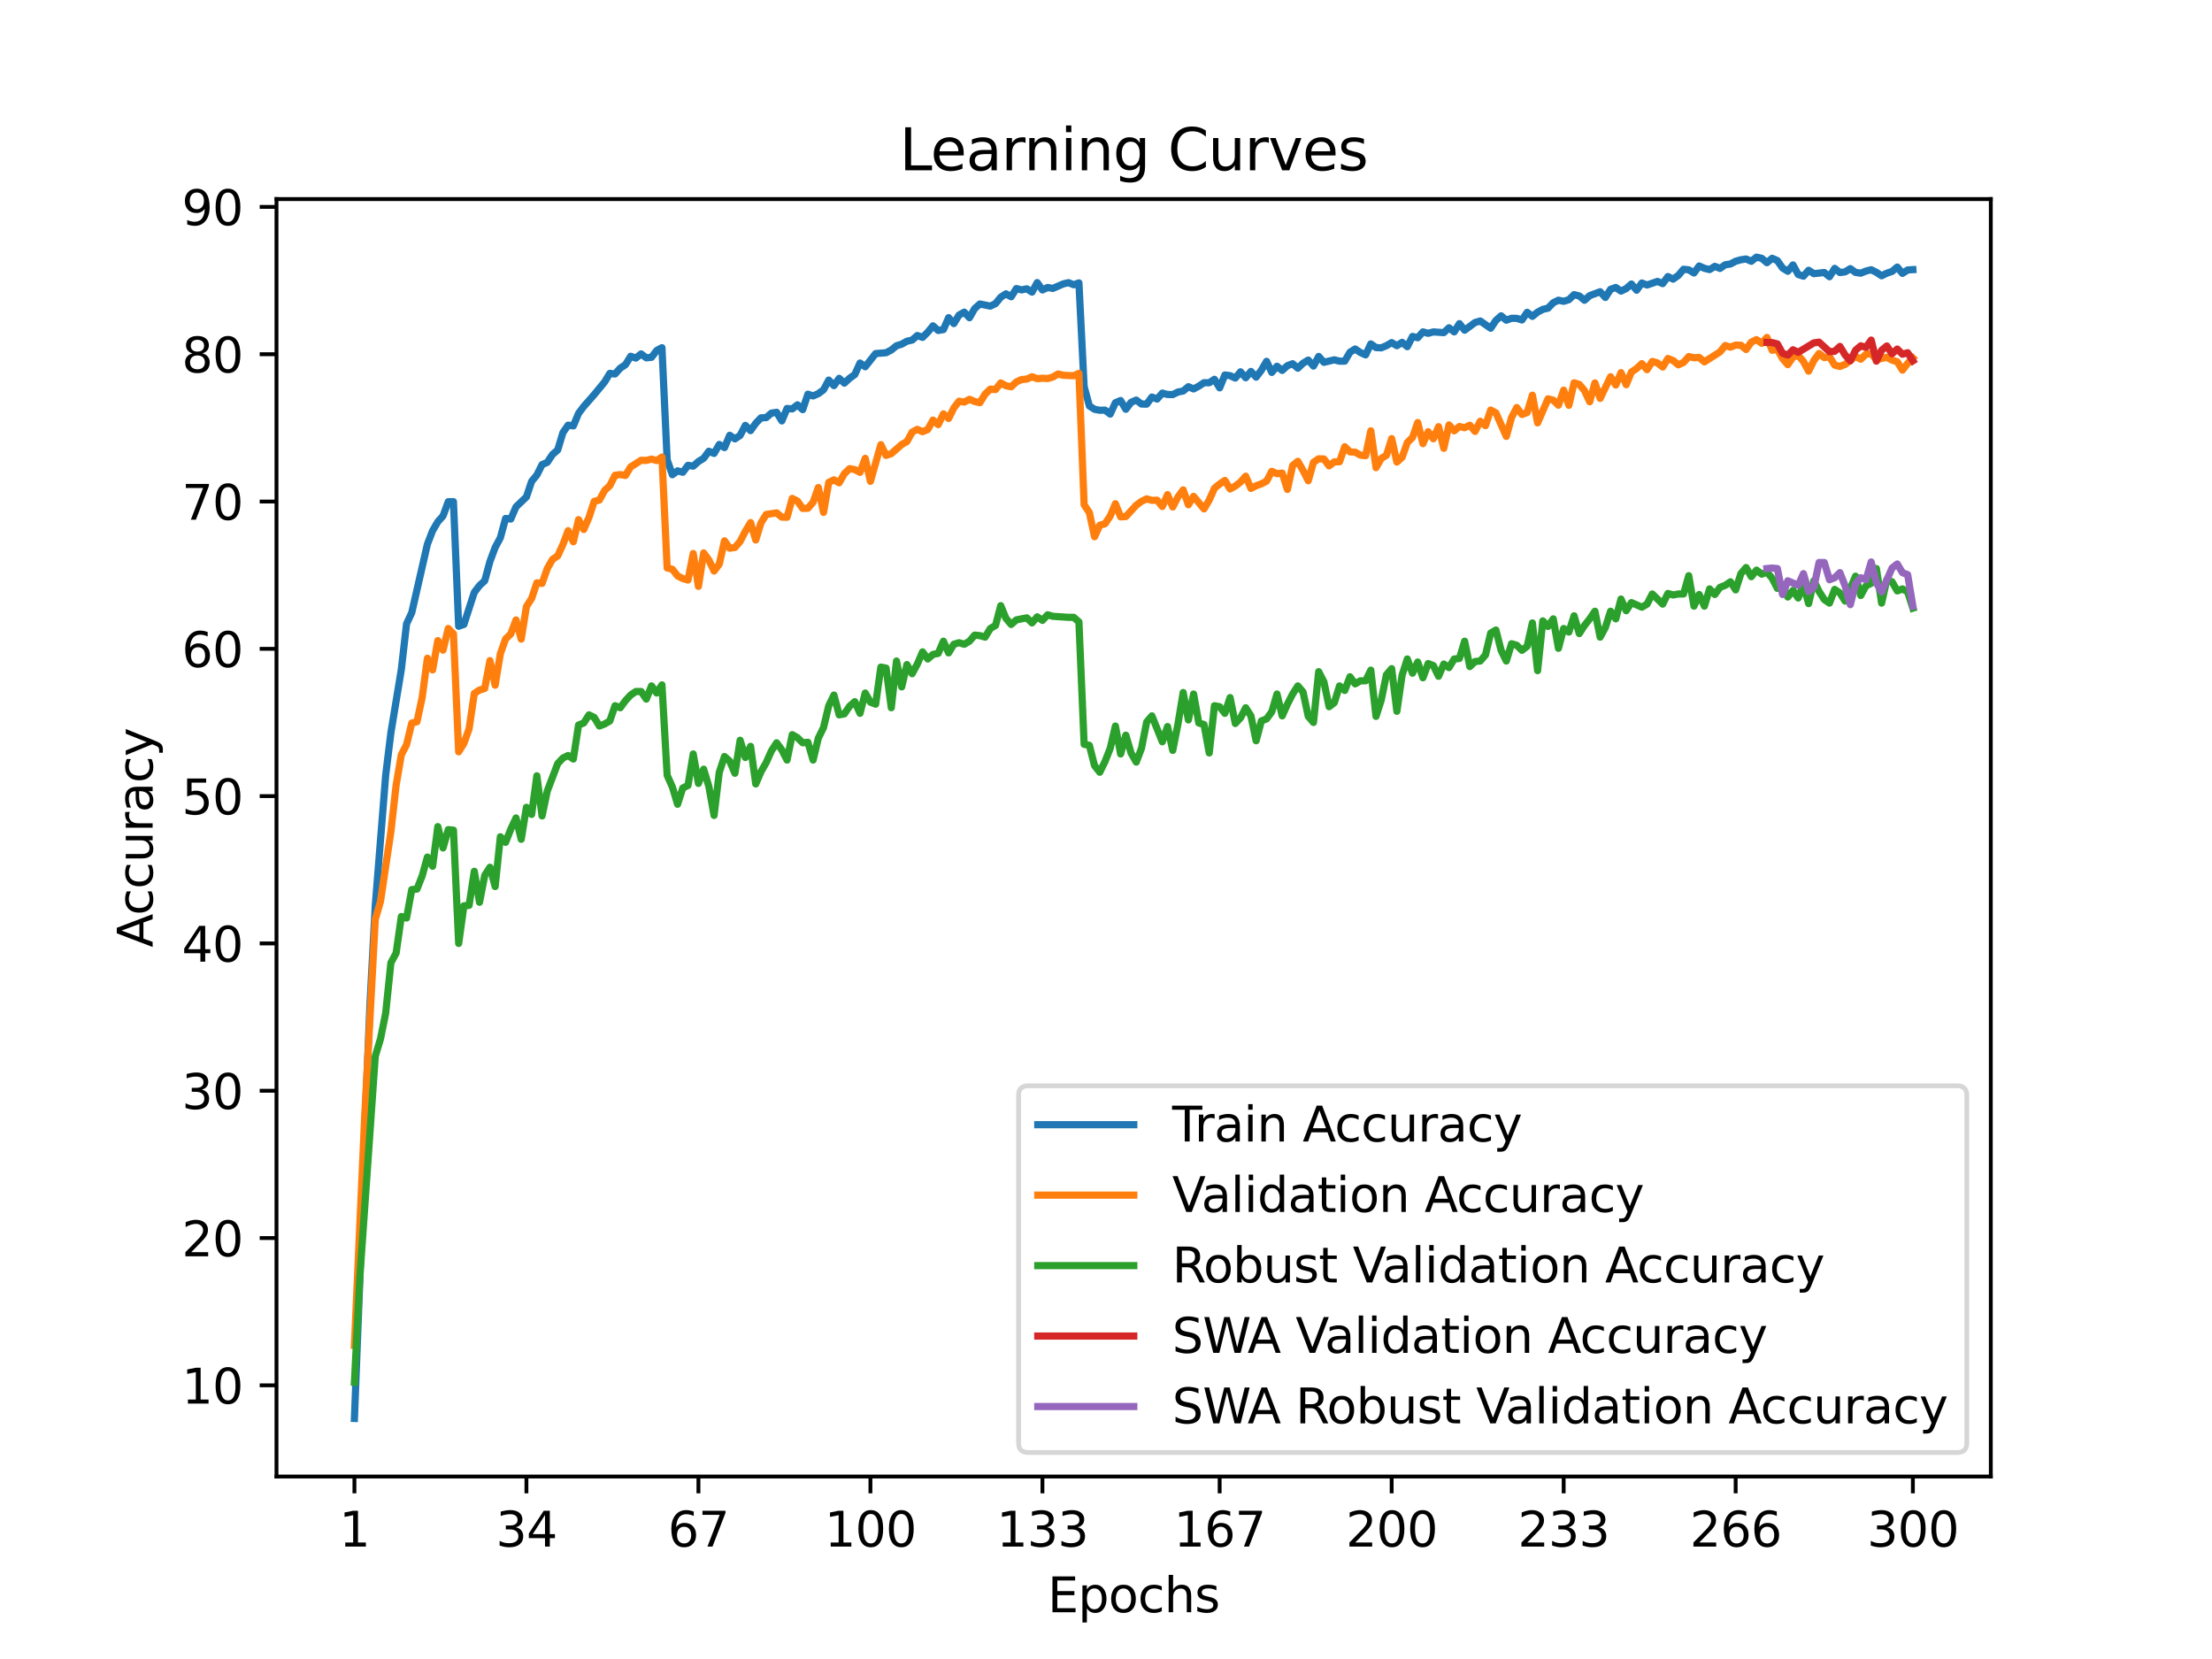 <?xml version="1.0" encoding="utf-8" standalone="no"?>
<!DOCTYPE svg PUBLIC "-//W3C//DTD SVG 1.1//EN"
  "http://www.w3.org/Graphics/SVG/1.1/DTD/svg11.dtd">
<svg xmlns:xlink="http://www.w3.org/1999/xlink" width="460.8pt" height="345.6pt" viewBox="0 0 460.8 345.6" xmlns="http://www.w3.org/2000/svg" version="1.1">
 <defs>
  <style type="text/css">*{stroke-linejoin: round; stroke-linecap: butt}</style>
 </defs>
 <g id="figure_1">
  <g id="patch_1">
   <path d="M 0 345.6 
L 460.8 345.6 
L 460.8 0 
L 0 0 
z
" style="fill: #ffffff"/>
  </g>
  <g id="axes_1">
   <g id="patch_2">
    <path d="M 57.6 307.584 
L 414.72 307.584 
L 414.72 41.472 
L 57.6 41.472 
z
" style="fill: #ffffff"/>
   </g>
   <g id="matplotlib.axis_1">
    <g id="xtick_1">
     <g id="line2d_1">
      <defs>
       <path id="m30e51362c5" d="M 0 0 
L 0 3.5 
" style="stroke: #000000; stroke-width: 0.8"/>
      </defs>
      <g>
       <use xlink:href="#m30e51362c5" x="73.833" y="307.584" style="stroke: #000000; stroke-width: 0.8"/>
      </g>
     </g>
     <g id="text_1">
      <!-- 1 -->
      <g transform="translate(70.651 322.182) scale(0.1 -0.1)">
       <defs>
        <path id="DejaVuSans-31" d="M 794 531 
L 1825 531 
L 1825 4091 
L 703 3866 
L 703 4441 
L 1819 4666 
L 2450 4666 
L 2450 531 
L 3481 531 
L 3481 0 
L 794 0 
L 794 531 
z
" transform="scale(0.016)"/>
       </defs>
       <use xlink:href="#DejaVuSans-31"/>
      </g>
     </g>
    </g>
    <g id="xtick_2">
     <g id="line2d_2">
      <g>
       <use xlink:href="#m30e51362c5" x="109.664" y="307.584" style="stroke: #000000; stroke-width: 0.8"/>
      </g>
     </g>
     <g id="text_2">
      <!-- 34 -->
      <g transform="translate(103.302 322.182) scale(0.1 -0.1)">
       <defs>
        <path id="DejaVuSans-33" d="M 2597 2516 
Q 3050 2419 3304 2112 
Q 3559 1806 3559 1356 
Q 3559 666 3084 287 
Q 2609 -91 1734 -91 
Q 1441 -91 1130 -33 
Q 819 25 488 141 
L 488 750 
Q 750 597 1062 519 
Q 1375 441 1716 441 
Q 2309 441 2620 675 
Q 2931 909 2931 1356 
Q 2931 1769 2642 2001 
Q 2353 2234 1838 2234 
L 1294 2234 
L 1294 2753 
L 1863 2753 
Q 2328 2753 2575 2939 
Q 2822 3125 2822 3475 
Q 2822 3834 2567 4026 
Q 2313 4219 1838 4219 
Q 1578 4219 1281 4162 
Q 984 4106 628 3988 
L 628 4550 
Q 988 4650 1302 4700 
Q 1616 4750 1894 4750 
Q 2613 4750 3031 4423 
Q 3450 4097 3450 3541 
Q 3450 3153 3228 2886 
Q 3006 2619 2597 2516 
z
" transform="scale(0.016)"/>
        <path id="DejaVuSans-34" d="M 2419 4116 
L 825 1625 
L 2419 1625 
L 2419 4116 
z
M 2253 4666 
L 3047 4666 
L 3047 1625 
L 3713 1625 
L 3713 1100 
L 3047 1100 
L 3047 0 
L 2419 0 
L 2419 1100 
L 313 1100 
L 313 1709 
L 2253 4666 
z
" transform="scale(0.016)"/>
       </defs>
       <use xlink:href="#DejaVuSans-33"/>
       <use xlink:href="#DejaVuSans-34" x="63.623"/>
      </g>
     </g>
    </g>
    <g id="xtick_3">
     <g id="line2d_3">
      <g>
       <use xlink:href="#m30e51362c5" x="145.496" y="307.584" style="stroke: #000000; stroke-width: 0.8"/>
      </g>
     </g>
     <g id="text_3">
      <!-- 67 -->
      <g transform="translate(139.133 322.182) scale(0.1 -0.1)">
       <defs>
        <path id="DejaVuSans-36" d="M 2113 2584 
Q 1688 2584 1439 2293 
Q 1191 2003 1191 1497 
Q 1191 994 1439 701 
Q 1688 409 2113 409 
Q 2538 409 2786 701 
Q 3034 994 3034 1497 
Q 3034 2003 2786 2293 
Q 2538 2584 2113 2584 
z
M 3366 4563 
L 3366 3988 
Q 3128 4100 2886 4159 
Q 2644 4219 2406 4219 
Q 1781 4219 1451 3797 
Q 1122 3375 1075 2522 
Q 1259 2794 1537 2939 
Q 1816 3084 2150 3084 
Q 2853 3084 3261 2657 
Q 3669 2231 3669 1497 
Q 3669 778 3244 343 
Q 2819 -91 2113 -91 
Q 1303 -91 875 529 
Q 447 1150 447 2328 
Q 447 3434 972 4092 
Q 1497 4750 2381 4750 
Q 2619 4750 2861 4703 
Q 3103 4656 3366 4563 
z
" transform="scale(0.016)"/>
        <path id="DejaVuSans-37" d="M 525 4666 
L 3525 4666 
L 3525 4397 
L 1831 0 
L 1172 0 
L 2766 4134 
L 525 4134 
L 525 4666 
z
" transform="scale(0.016)"/>
       </defs>
       <use xlink:href="#DejaVuSans-36"/>
       <use xlink:href="#DejaVuSans-37" x="63.623"/>
      </g>
     </g>
    </g>
    <g id="xtick_4">
     <g id="line2d_4">
      <g>
       <use xlink:href="#m30e51362c5" x="181.327" y="307.584" style="stroke: #000000; stroke-width: 0.8"/>
      </g>
     </g>
     <g id="text_4">
      <!-- 100 -->
      <g transform="translate(171.783 322.182) scale(0.1 -0.1)">
       <defs>
        <path id="DejaVuSans-30" d="M 2034 4250 
Q 1547 4250 1301 3770 
Q 1056 3291 1056 2328 
Q 1056 1369 1301 889 
Q 1547 409 2034 409 
Q 2525 409 2770 889 
Q 3016 1369 3016 2328 
Q 3016 3291 2770 3770 
Q 2525 4250 2034 4250 
z
M 2034 4750 
Q 2819 4750 3233 4129 
Q 3647 3509 3647 2328 
Q 3647 1150 3233 529 
Q 2819 -91 2034 -91 
Q 1250 -91 836 529 
Q 422 1150 422 2328 
Q 422 3509 836 4129 
Q 1250 4750 2034 4750 
z
" transform="scale(0.016)"/>
       </defs>
       <use xlink:href="#DejaVuSans-31"/>
       <use xlink:href="#DejaVuSans-30" x="63.623"/>
       <use xlink:href="#DejaVuSans-30" x="127.246"/>
      </g>
     </g>
    </g>
    <g id="xtick_5">
     <g id="line2d_5">
      <g>
       <use xlink:href="#m30e51362c5" x="217.158" y="307.584" style="stroke: #000000; stroke-width: 0.8"/>
      </g>
     </g>
     <g id="text_5">
      <!-- 133 -->
      <g transform="translate(207.615 322.182) scale(0.1 -0.1)">
       <use xlink:href="#DejaVuSans-31"/>
       <use xlink:href="#DejaVuSans-33" x="63.623"/>
       <use xlink:href="#DejaVuSans-33" x="127.246"/>
      </g>
     </g>
    </g>
    <g id="xtick_6">
     <g id="line2d_6">
      <g>
       <use xlink:href="#m30e51362c5" x="254.076" y="307.584" style="stroke: #000000; stroke-width: 0.8"/>
      </g>
     </g>
     <g id="text_6">
      <!-- 167 -->
      <g transform="translate(244.532 322.182) scale(0.1 -0.1)">
       <use xlink:href="#DejaVuSans-31"/>
       <use xlink:href="#DejaVuSans-36" x="63.623"/>
       <use xlink:href="#DejaVuSans-37" x="127.246"/>
      </g>
     </g>
    </g>
    <g id="xtick_7">
     <g id="line2d_7">
      <g>
       <use xlink:href="#m30e51362c5" x="289.907" y="307.584" style="stroke: #000000; stroke-width: 0.8"/>
      </g>
     </g>
     <g id="text_7">
      <!-- 200 -->
      <g transform="translate(280.363 322.182) scale(0.1 -0.1)">
       <defs>
        <path id="DejaVuSans-32" d="M 1228 531 
L 3431 531 
L 3431 0 
L 469 0 
L 469 531 
Q 828 903 1448 1529 
Q 2069 2156 2228 2338 
Q 2531 2678 2651 2914 
Q 2772 3150 2772 3378 
Q 2772 3750 2511 3984 
Q 2250 4219 1831 4219 
Q 1534 4219 1204 4116 
Q 875 4013 500 3803 
L 500 4441 
Q 881 4594 1212 4672 
Q 1544 4750 1819 4750 
Q 2544 4750 2975 4387 
Q 3406 4025 3406 3419 
Q 3406 3131 3298 2873 
Q 3191 2616 2906 2266 
Q 2828 2175 2409 1742 
Q 1991 1309 1228 531 
z
" transform="scale(0.016)"/>
       </defs>
       <use xlink:href="#DejaVuSans-32"/>
       <use xlink:href="#DejaVuSans-30" x="63.623"/>
       <use xlink:href="#DejaVuSans-30" x="127.246"/>
      </g>
     </g>
    </g>
    <g id="xtick_8">
     <g id="line2d_8">
      <g>
       <use xlink:href="#m30e51362c5" x="325.739" y="307.584" style="stroke: #000000; stroke-width: 0.8"/>
      </g>
     </g>
     <g id="text_8">
      <!-- 233 -->
      <g transform="translate(316.195 322.182) scale(0.1 -0.1)">
       <use xlink:href="#DejaVuSans-32"/>
       <use xlink:href="#DejaVuSans-33" x="63.623"/>
       <use xlink:href="#DejaVuSans-33" x="127.246"/>
      </g>
     </g>
    </g>
    <g id="xtick_9">
     <g id="line2d_9">
      <g>
       <use xlink:href="#m30e51362c5" x="361.57" y="307.584" style="stroke: #000000; stroke-width: 0.8"/>
      </g>
     </g>
     <g id="text_9">
      <!-- 266 -->
      <g transform="translate(352.026 322.182) scale(0.1 -0.1)">
       <use xlink:href="#DejaVuSans-32"/>
       <use xlink:href="#DejaVuSans-36" x="63.623"/>
       <use xlink:href="#DejaVuSans-36" x="127.246"/>
      </g>
     </g>
    </g>
    <g id="xtick_10">
     <g id="line2d_10">
      <g>
       <use xlink:href="#m30e51362c5" x="398.487" y="307.584" style="stroke: #000000; stroke-width: 0.8"/>
      </g>
     </g>
     <g id="text_10">
      <!-- 300 -->
      <g transform="translate(388.944 322.182) scale(0.1 -0.1)">
       <use xlink:href="#DejaVuSans-33"/>
       <use xlink:href="#DejaVuSans-30" x="63.623"/>
       <use xlink:href="#DejaVuSans-30" x="127.246"/>
      </g>
     </g>
    </g>
    <g id="text_11">
     <!-- Epochs -->
     <g transform="translate(218.244 335.861) scale(0.1 -0.1)">
      <defs>
       <path id="DejaVuSans-45" d="M 628 4666 
L 3578 4666 
L 3578 4134 
L 1259 4134 
L 1259 2753 
L 3481 2753 
L 3481 2222 
L 1259 2222 
L 1259 531 
L 3634 531 
L 3634 0 
L 628 0 
L 628 4666 
z
" transform="scale(0.016)"/>
       <path id="DejaVuSans-70" d="M 1159 525 
L 1159 -1331 
L 581 -1331 
L 581 3500 
L 1159 3500 
L 1159 2969 
Q 1341 3281 1617 3432 
Q 1894 3584 2278 3584 
Q 2916 3584 3314 3078 
Q 3713 2572 3713 1747 
Q 3713 922 3314 415 
Q 2916 -91 2278 -91 
Q 1894 -91 1617 61 
Q 1341 213 1159 525 
z
M 3116 1747 
Q 3116 2381 2855 2742 
Q 2594 3103 2138 3103 
Q 1681 3103 1420 2742 
Q 1159 2381 1159 1747 
Q 1159 1113 1420 752 
Q 1681 391 2138 391 
Q 2594 391 2855 752 
Q 3116 1113 3116 1747 
z
" transform="scale(0.016)"/>
       <path id="DejaVuSans-6f" d="M 1959 3097 
Q 1497 3097 1228 2736 
Q 959 2375 959 1747 
Q 959 1119 1226 758 
Q 1494 397 1959 397 
Q 2419 397 2687 759 
Q 2956 1122 2956 1747 
Q 2956 2369 2687 2733 
Q 2419 3097 1959 3097 
z
M 1959 3584 
Q 2709 3584 3137 3096 
Q 3566 2609 3566 1747 
Q 3566 888 3137 398 
Q 2709 -91 1959 -91 
Q 1206 -91 779 398 
Q 353 888 353 1747 
Q 353 2609 779 3096 
Q 1206 3584 1959 3584 
z
" transform="scale(0.016)"/>
       <path id="DejaVuSans-63" d="M 3122 3366 
L 3122 2828 
Q 2878 2963 2633 3030 
Q 2388 3097 2138 3097 
Q 1578 3097 1268 2742 
Q 959 2388 959 1747 
Q 959 1106 1268 751 
Q 1578 397 2138 397 
Q 2388 397 2633 464 
Q 2878 531 3122 666 
L 3122 134 
Q 2881 22 2623 -34 
Q 2366 -91 2075 -91 
Q 1284 -91 818 406 
Q 353 903 353 1747 
Q 353 2603 823 3093 
Q 1294 3584 2113 3584 
Q 2378 3584 2631 3529 
Q 2884 3475 3122 3366 
z
" transform="scale(0.016)"/>
       <path id="DejaVuSans-68" d="M 3513 2113 
L 3513 0 
L 2938 0 
L 2938 2094 
Q 2938 2591 2744 2837 
Q 2550 3084 2163 3084 
Q 1697 3084 1428 2787 
Q 1159 2491 1159 1978 
L 1159 0 
L 581 0 
L 581 4863 
L 1159 4863 
L 1159 2956 
Q 1366 3272 1645 3428 
Q 1925 3584 2291 3584 
Q 2894 3584 3203 3211 
Q 3513 2838 3513 2113 
z
" transform="scale(0.016)"/>
       <path id="DejaVuSans-73" d="M 2834 3397 
L 2834 2853 
Q 2591 2978 2328 3040 
Q 2066 3103 1784 3103 
Q 1356 3103 1142 2972 
Q 928 2841 928 2578 
Q 928 2378 1081 2264 
Q 1234 2150 1697 2047 
L 1894 2003 
Q 2506 1872 2764 1633 
Q 3022 1394 3022 966 
Q 3022 478 2636 193 
Q 2250 -91 1575 -91 
Q 1294 -91 989 -36 
Q 684 19 347 128 
L 347 722 
Q 666 556 975 473 
Q 1284 391 1588 391 
Q 1994 391 2212 530 
Q 2431 669 2431 922 
Q 2431 1156 2273 1281 
Q 2116 1406 1581 1522 
L 1381 1569 
Q 847 1681 609 1914 
Q 372 2147 372 2553 
Q 372 3047 722 3315 
Q 1072 3584 1716 3584 
Q 2034 3584 2315 3537 
Q 2597 3491 2834 3397 
z
" transform="scale(0.016)"/>
      </defs>
      <use xlink:href="#DejaVuSans-45"/>
      <use xlink:href="#DejaVuSans-70" x="63.184"/>
      <use xlink:href="#DejaVuSans-6f" x="126.66"/>
      <use xlink:href="#DejaVuSans-63" x="187.842"/>
      <use xlink:href="#DejaVuSans-68" x="242.822"/>
      <use xlink:href="#DejaVuSans-73" x="306.201"/>
     </g>
    </g>
   </g>
   <g id="matplotlib.axis_2">
    <g id="ytick_1">
     <g id="line2d_11">
      <defs>
       <path id="m41884638d8" d="M 0 0 
L -3.5 0 
" style="stroke: #000000; stroke-width: 0.8"/>
      </defs>
      <g>
       <use xlink:href="#m41884638d8" x="57.6" y="288.591" style="stroke: #000000; stroke-width: 0.8"/>
      </g>
     </g>
     <g id="text_12">
      <!-- 10 -->
      <g transform="translate(37.875 292.391) scale(0.1 -0.1)">
       <use xlink:href="#DejaVuSans-31"/>
       <use xlink:href="#DejaVuSans-30" x="63.623"/>
      </g>
     </g>
    </g>
    <g id="ytick_2">
     <g id="line2d_12">
      <g>
       <use xlink:href="#m41884638d8" x="57.6" y="257.905" style="stroke: #000000; stroke-width: 0.8"/>
      </g>
     </g>
     <g id="text_13">
      <!-- 20 -->
      <g transform="translate(37.875 261.705) scale(0.1 -0.1)">
       <use xlink:href="#DejaVuSans-32"/>
       <use xlink:href="#DejaVuSans-30" x="63.623"/>
      </g>
     </g>
    </g>
    <g id="ytick_3">
     <g id="line2d_13">
      <g>
       <use xlink:href="#m41884638d8" x="57.6" y="227.22" style="stroke: #000000; stroke-width: 0.8"/>
      </g>
     </g>
     <g id="text_14">
      <!-- 30 -->
      <g transform="translate(37.875 231.019) scale(0.1 -0.1)">
       <use xlink:href="#DejaVuSans-33"/>
       <use xlink:href="#DejaVuSans-30" x="63.623"/>
      </g>
     </g>
    </g>
    <g id="ytick_4">
     <g id="line2d_14">
      <g>
       <use xlink:href="#m41884638d8" x="57.6" y="196.534" style="stroke: #000000; stroke-width: 0.8"/>
      </g>
     </g>
     <g id="text_15">
      <!-- 40 -->
      <g transform="translate(37.875 200.333) scale(0.1 -0.1)">
       <use xlink:href="#DejaVuSans-34"/>
       <use xlink:href="#DejaVuSans-30" x="63.623"/>
      </g>
     </g>
    </g>
    <g id="ytick_5">
     <g id="line2d_15">
      <g>
       <use xlink:href="#m41884638d8" x="57.6" y="165.848" style="stroke: #000000; stroke-width: 0.8"/>
      </g>
     </g>
     <g id="text_16">
      <!-- 50 -->
      <g transform="translate(37.875 169.647) scale(0.1 -0.1)">
       <defs>
        <path id="DejaVuSans-35" d="M 691 4666 
L 3169 4666 
L 3169 4134 
L 1269 4134 
L 1269 2991 
Q 1406 3038 1543 3061 
Q 1681 3084 1819 3084 
Q 2600 3084 3056 2656 
Q 3513 2228 3513 1497 
Q 3513 744 3044 326 
Q 2575 -91 1722 -91 
Q 1428 -91 1123 -41 
Q 819 9 494 109 
L 494 744 
Q 775 591 1075 516 
Q 1375 441 1709 441 
Q 2250 441 2565 725 
Q 2881 1009 2881 1497 
Q 2881 1984 2565 2268 
Q 2250 2553 1709 2553 
Q 1456 2553 1204 2497 
Q 953 2441 691 2322 
L 691 4666 
z
" transform="scale(0.016)"/>
       </defs>
       <use xlink:href="#DejaVuSans-35"/>
       <use xlink:href="#DejaVuSans-30" x="63.623"/>
      </g>
     </g>
    </g>
    <g id="ytick_6">
     <g id="line2d_16">
      <g>
       <use xlink:href="#m41884638d8" x="57.6" y="135.162" style="stroke: #000000; stroke-width: 0.8"/>
      </g>
     </g>
     <g id="text_17">
      <!-- 60 -->
      <g transform="translate(37.875 138.961) scale(0.1 -0.1)">
       <use xlink:href="#DejaVuSans-36"/>
       <use xlink:href="#DejaVuSans-30" x="63.623"/>
      </g>
     </g>
    </g>
    <g id="ytick_7">
     <g id="line2d_17">
      <g>
       <use xlink:href="#m41884638d8" x="57.6" y="104.476" style="stroke: #000000; stroke-width: 0.8"/>
      </g>
     </g>
     <g id="text_18">
      <!-- 70 -->
      <g transform="translate(37.875 108.275) scale(0.1 -0.1)">
       <use xlink:href="#DejaVuSans-37"/>
       <use xlink:href="#DejaVuSans-30" x="63.623"/>
      </g>
     </g>
    </g>
    <g id="ytick_8">
     <g id="line2d_18">
      <g>
       <use xlink:href="#m41884638d8" x="57.6" y="73.79" style="stroke: #000000; stroke-width: 0.8"/>
      </g>
     </g>
     <g id="text_19">
      <!-- 80 -->
      <g transform="translate(37.875 77.589) scale(0.1 -0.1)">
       <defs>
        <path id="DejaVuSans-38" d="M 2034 2216 
Q 1584 2216 1326 1975 
Q 1069 1734 1069 1313 
Q 1069 891 1326 650 
Q 1584 409 2034 409 
Q 2484 409 2743 651 
Q 3003 894 3003 1313 
Q 3003 1734 2745 1975 
Q 2488 2216 2034 2216 
z
M 1403 2484 
Q 997 2584 770 2862 
Q 544 3141 544 3541 
Q 544 4100 942 4425 
Q 1341 4750 2034 4750 
Q 2731 4750 3128 4425 
Q 3525 4100 3525 3541 
Q 3525 3141 3298 2862 
Q 3072 2584 2669 2484 
Q 3125 2378 3379 2068 
Q 3634 1759 3634 1313 
Q 3634 634 3220 271 
Q 2806 -91 2034 -91 
Q 1263 -91 848 271 
Q 434 634 434 1313 
Q 434 1759 690 2068 
Q 947 2378 1403 2484 
z
M 1172 3481 
Q 1172 3119 1398 2916 
Q 1625 2713 2034 2713 
Q 2441 2713 2670 2916 
Q 2900 3119 2900 3481 
Q 2900 3844 2670 4047 
Q 2441 4250 2034 4250 
Q 1625 4250 1398 4047 
Q 1172 3844 1172 3481 
z
" transform="scale(0.016)"/>
       </defs>
       <use xlink:href="#DejaVuSans-38"/>
       <use xlink:href="#DejaVuSans-30" x="63.623"/>
      </g>
     </g>
    </g>
    <g id="ytick_9">
     <g id="line2d_19">
      <g>
       <use xlink:href="#m41884638d8" x="57.6" y="43.104" style="stroke: #000000; stroke-width: 0.8"/>
      </g>
     </g>
     <g id="text_20">
      <!-- 90 -->
      <g transform="translate(37.875 46.903) scale(0.1 -0.1)">
       <defs>
        <path id="DejaVuSans-39" d="M 703 97 
L 703 672 
Q 941 559 1184 500 
Q 1428 441 1663 441 
Q 2288 441 2617 861 
Q 2947 1281 2994 2138 
Q 2813 1869 2534 1725 
Q 2256 1581 1919 1581 
Q 1219 1581 811 2004 
Q 403 2428 403 3163 
Q 403 3881 828 4315 
Q 1253 4750 1959 4750 
Q 2769 4750 3195 4129 
Q 3622 3509 3622 2328 
Q 3622 1225 3098 567 
Q 2575 -91 1691 -91 
Q 1453 -91 1209 -44 
Q 966 3 703 97 
z
M 1959 2075 
Q 2384 2075 2632 2365 
Q 2881 2656 2881 3163 
Q 2881 3666 2632 3958 
Q 2384 4250 1959 4250 
Q 1534 4250 1286 3958 
Q 1038 3666 1038 3163 
Q 1038 2656 1286 2365 
Q 1534 2075 1959 2075 
z
" transform="scale(0.016)"/>
       </defs>
       <use xlink:href="#DejaVuSans-39"/>
       <use xlink:href="#DejaVuSans-30" x="63.623"/>
      </g>
     </g>
    </g>
    <g id="text_21">
     <!-- Accuracy -->
     <g transform="translate(31.795 197.356) rotate(-90) scale(0.1 -0.1)">
      <defs>
       <path id="DejaVuSans-41" d="M 2188 4044 
L 1331 1722 
L 3047 1722 
L 2188 4044 
z
M 1831 4666 
L 2547 4666 
L 4325 0 
L 3669 0 
L 3244 1197 
L 1141 1197 
L 716 0 
L 50 0 
L 1831 4666 
z
" transform="scale(0.016)"/>
       <path id="DejaVuSans-75" d="M 544 1381 
L 544 3500 
L 1119 3500 
L 1119 1403 
Q 1119 906 1312 657 
Q 1506 409 1894 409 
Q 2359 409 2629 706 
Q 2900 1003 2900 1516 
L 2900 3500 
L 3475 3500 
L 3475 0 
L 2900 0 
L 2900 538 
Q 2691 219 2414 64 
Q 2138 -91 1772 -91 
Q 1169 -91 856 284 
Q 544 659 544 1381 
z
M 1991 3584 
L 1991 3584 
z
" transform="scale(0.016)"/>
       <path id="DejaVuSans-72" d="M 2631 2963 
Q 2534 3019 2420 3045 
Q 2306 3072 2169 3072 
Q 1681 3072 1420 2755 
Q 1159 2438 1159 1844 
L 1159 0 
L 581 0 
L 581 3500 
L 1159 3500 
L 1159 2956 
Q 1341 3275 1631 3429 
Q 1922 3584 2338 3584 
Q 2397 3584 2469 3576 
Q 2541 3569 2628 3553 
L 2631 2963 
z
" transform="scale(0.016)"/>
       <path id="DejaVuSans-61" d="M 2194 1759 
Q 1497 1759 1228 1600 
Q 959 1441 959 1056 
Q 959 750 1161 570 
Q 1363 391 1709 391 
Q 2188 391 2477 730 
Q 2766 1069 2766 1631 
L 2766 1759 
L 2194 1759 
z
M 3341 1997 
L 3341 0 
L 2766 0 
L 2766 531 
Q 2569 213 2275 61 
Q 1981 -91 1556 -91 
Q 1019 -91 701 211 
Q 384 513 384 1019 
Q 384 1609 779 1909 
Q 1175 2209 1959 2209 
L 2766 2209 
L 2766 2266 
Q 2766 2663 2505 2880 
Q 2244 3097 1772 3097 
Q 1472 3097 1187 3025 
Q 903 2953 641 2809 
L 641 3341 
Q 956 3463 1253 3523 
Q 1550 3584 1831 3584 
Q 2591 3584 2966 3190 
Q 3341 2797 3341 1997 
z
" transform="scale(0.016)"/>
       <path id="DejaVuSans-79" d="M 2059 -325 
Q 1816 -950 1584 -1140 
Q 1353 -1331 966 -1331 
L 506 -1331 
L 506 -850 
L 844 -850 
Q 1081 -850 1212 -737 
Q 1344 -625 1503 -206 
L 1606 56 
L 191 3500 
L 800 3500 
L 1894 763 
L 2988 3500 
L 3597 3500 
L 2059 -325 
z
" transform="scale(0.016)"/>
      </defs>
      <use xlink:href="#DejaVuSans-41"/>
      <use xlink:href="#DejaVuSans-63" x="66.658"/>
      <use xlink:href="#DejaVuSans-63" x="121.639"/>
      <use xlink:href="#DejaVuSans-75" x="176.619"/>
      <use xlink:href="#DejaVuSans-72" x="239.998"/>
      <use xlink:href="#DejaVuSans-61" x="281.111"/>
      <use xlink:href="#DejaVuSans-63" x="342.391"/>
      <use xlink:href="#DejaVuSans-79" x="397.371"/>
     </g>
    </g>
   </g>
   <g id="line2d_20">
    <path d="M 73.833 295.488 
L 74.919 267.51 
L 76.004 234.607 
L 77.09 208.762 
L 78.176 188.647 
L 80.348 161.444 
L 81.433 152.622 
L 83.605 139.45 
L 84.691 129.961 
L 85.777 127.621 
L 89.034 113.367 
L 90.12 110.559 
L 91.206 108.688 
L 92.291 107.483 
L 93.377 104.514 
L 94.463 104.507 
L 95.549 130.459 
L 96.635 130.076 
L 98.806 123.394 
L 99.892 121.982 
L 100.978 120.977 
L 102.064 116.957 
L 103.149 114.05 
L 104.235 112.017 
L 105.321 108.005 
L 106.407 108.12 
L 107.493 105.588 
L 109.664 103.517 
L 110.75 100.272 
L 111.836 98.96 
L 112.922 96.789 
L 114.007 96.313 
L 115.093 94.679 
L 116.179 93.736 
L 117.265 90.123 
L 118.351 88.565 
L 119.436 88.719 
L 120.522 86.118 
L 121.608 84.676 
L 123.78 82.206 
L 125.951 79.574 
L 127.037 77.779 
L 128.123 77.91 
L 129.209 76.69 
L 130.294 75.976 
L 131.38 74.22 
L 132.466 74.596 
L 133.552 73.729 
L 134.638 74.542 
L 135.723 74.434 
L 136.809 73.008 
L 137.895 72.432 
L 138.981 95.807 
L 140.067 98.891 
L 141.152 98.086 
L 142.238 98.385 
L 143.324 96.935 
L 144.41 97.111 
L 145.496 96.137 
L 146.581 95.477 
L 147.667 94.004 
L 148.753 94.457 
L 149.839 92.585 
L 150.925 93.245 
L 152.01 90.675 
L 153.096 91.427 
L 154.182 90.706 
L 155.268 88.611 
L 156.354 89.708 
L 157.439 88.174 
L 158.525 87.046 
L 159.611 87 
L 160.697 86.064 
L 161.783 85.888 
L 162.868 87.683 
L 163.954 85.09 
L 165.04 85.19 
L 166.126 84.331 
L 167.212 85.336 
L 168.297 82.114 
L 169.383 82.482 
L 170.469 82.006 
L 171.555 81.201 
L 172.641 79.175 
L 173.726 80.334 
L 174.812 78.815 
L 175.898 79.812 
L 176.984 78.799 
L 178.07 78.025 
L 179.155 75.623 
L 180.241 76.406 
L 182.413 73.652 
L 184.584 73.483 
L 185.67 72.915 
L 186.756 72.026 
L 187.842 71.696 
L 188.928 71.082 
L 190.013 70.844 
L 191.099 69.893 
L 192.185 70.284 
L 193.271 69.195 
L 194.357 67.875 
L 195.442 68.842 
L 196.528 68.658 
L 197.614 66.172 
L 198.7 67.407 
L 199.786 65.628 
L 200.871 65.029 
L 201.957 66.188 
L 203.043 64.277 
L 204.129 63.326 
L 206.3 63.771 
L 207.386 63.249 
L 208.472 61.915 
L 209.558 61.209 
L 210.644 61.823 
L 211.729 60.112 
L 212.815 60.388 
L 213.901 60.165 
L 214.987 60.856 
L 216.073 58.869 
L 217.158 60.403 
L 218.244 59.889 
L 219.33 60.081 
L 221.502 59.137 
L 222.587 58.884 
L 223.673 59.322 
L 224.759 58.93 
L 225.845 80.549 
L 226.931 84.561 
L 228.016 85.267 
L 229.102 85.466 
L 230.188 85.435 
L 231.274 86.264 
L 232.36 83.893 
L 233.445 83.441 
L 234.531 85.259 
L 235.617 83.824 
L 236.703 83.341 
L 237.789 84.17 
L 238.875 84.185 
L 239.96 82.712 
L 241.046 83.134 
L 242.132 81.891 
L 243.218 82.183 
L 244.304 82.198 
L 245.389 81.669 
L 246.475 81.454 
L 247.561 80.556 
L 248.647 81.024 
L 249.733 80.441 
L 250.818 79.72 
L 251.904 79.735 
L 252.99 79.014 
L 254.076 80.794 
L 255.162 78.117 
L 256.247 78.255 
L 257.333 78.761 
L 258.419 77.457 
L 259.505 78.692 
L 260.591 77.38 
L 261.676 78.562 
L 262.762 77.127 
L 263.848 75.271 
L 264.934 77.58 
L 266.02 76.299 
L 267.105 77.165 
L 268.191 76.176 
L 269.277 75.769 
L 270.363 76.705 
L 271.449 75.662 
L 272.534 75.01 
L 273.62 76.26 
L 274.706 74.25 
L 275.792 75.478 
L 277.963 74.956 
L 279.049 75.24 
L 280.135 75.232 
L 281.221 73.376 
L 282.307 72.701 
L 283.392 73.437 
L 284.478 73.928 
L 285.564 71.642 
L 286.65 72.409 
L 287.736 72.463 
L 288.821 72.01 
L 289.907 71.366 
L 290.993 72.018 
L 292.079 71.32 
L 293.165 72.217 
L 294.25 70.085 
L 295.336 70.361 
L 296.422 69.141 
L 297.508 69.44 
L 298.594 69.141 
L 300.765 69.295 
L 301.851 68.282 
L 302.937 69.133 
L 304.023 67.415 
L 305.108 68.788 
L 307.28 67.185 
L 308.366 66.87 
L 310.537 68.382 
L 311.623 66.755 
L 312.709 65.789 
L 313.795 66.709 
L 314.881 66.303 
L 315.966 66.318 
L 317.052 66.656 
L 318.138 65.06 
L 319.224 65.904 
L 320.31 65.022 
L 321.395 64.446 
L 322.481 64.193 
L 323.567 63.065 
L 324.653 62.536 
L 325.739 62.766 
L 326.824 62.429 
L 327.91 61.378 
L 328.996 61.654 
L 330.082 62.551 
L 331.168 61.585 
L 333.339 60.772 
L 334.425 61.968 
L 335.511 60.265 
L 336.597 59.889 
L 337.682 60.641 
L 338.768 60.119 
L 339.854 59.168 
L 340.94 60.457 
L 342.026 58.953 
L 343.111 59.375 
L 345.283 58.624 
L 346.369 59.084 
L 347.455 57.611 
L 348.54 58.148 
L 349.626 57.373 
L 350.712 56.092 
L 351.798 56.207 
L 352.884 56.867 
L 353.969 55.409 
L 355.055 55.892 
L 356.141 56.161 
L 357.227 55.486 
L 358.313 55.915 
L 359.398 55.156 
L 360.484 54.995 
L 361.57 54.42 
L 362.656 54.113 
L 363.742 53.952 
L 364.827 54.427 
L 365.913 53.568 
L 366.999 53.813 
L 368.085 54.726 
L 369.171 53.806 
L 370.256 54.289 
L 371.342 55.839 
L 372.428 56.506 
L 373.514 55.194 
L 374.6 57.181 
L 375.685 57.534 
L 376.771 56.299 
L 377.857 57.012 
L 380.029 56.767 
L 381.114 57.649 
L 382.2 55.908 
L 383.286 56.775 
L 384.372 56.637 
L 385.458 55.962 
L 386.543 56.752 
L 387.629 56.905 
L 388.715 56.468 
L 389.801 56.192 
L 390.887 56.729 
L 391.972 57.45 
L 393.058 56.913 
L 394.144 56.552 
L 395.23 55.632 
L 396.316 56.951 
L 397.401 56.238 
L 398.487 56.169 
L 398.487 56.169 
" clip-path="url(#p0ed1dbd500)" style="fill: none; stroke: #1f77b4; stroke-width: 1.5; stroke-linecap: square"/>
   </g>
   <g id="line2d_21">
    <path d="M 73.833 280.275 
L 76.004 231.945 
L 78.176 191.532 
L 79.262 187.788 
L 81.433 173.243 
L 82.519 163.577 
L 83.605 157.225 
L 84.691 155.138 
L 85.777 150.628 
L 86.862 150.351 
L 87.948 145.288 
L 89.034 137.126 
L 90.12 139.55 
L 91.206 133.443 
L 92.291 135.438 
L 93.377 130.927 
L 94.463 132.032 
L 95.549 156.611 
L 96.635 154.862 
L 97.72 151.824 
L 98.806 144.46 
L 99.892 143.754 
L 100.978 143.416 
L 102.064 137.617 
L 103.149 142.741 
L 104.235 136.174 
L 105.321 133.106 
L 106.407 132.063 
L 107.493 129.147 
L 108.578 133.137 
L 109.664 126.355 
L 110.75 124.667 
L 111.836 121.415 
L 112.922 121.537 
L 114.007 118.438 
L 115.093 116.535 
L 116.179 115.799 
L 117.265 113.436 
L 118.351 110.552 
L 119.436 112.853 
L 120.522 108.25 
L 121.608 110.306 
L 122.694 107.79 
L 123.78 104.445 
L 124.865 104.169 
L 125.951 102.174 
L 127.037 101.162 
L 128.123 99.014 
L 129.209 98.86 
L 130.294 99.045 
L 131.38 97.265 
L 133.552 95.884 
L 134.638 95.915 
L 135.723 95.638 
L 136.809 95.945 
L 137.895 95.209 
L 138.981 118.315 
L 140.067 118.591 
L 141.152 119.972 
L 142.238 120.525 
L 143.324 120.832 
L 144.41 115.308 
L 145.496 122.151 
L 146.581 115.185 
L 147.667 116.658 
L 148.753 118.96 
L 149.839 117.517 
L 150.925 112.669 
L 152.01 114.203 
L 153.096 114.05 
L 154.182 112.792 
L 155.268 110.674 
L 156.354 108.864 
L 157.439 112.485 
L 158.525 108.925 
L 159.611 107.176 
L 161.783 106.839 
L 162.868 107.729 
L 163.954 107.759 
L 165.04 103.832 
L 166.126 104.384 
L 167.212 105.918 
L 168.297 105.887 
L 169.383 104.629 
L 170.469 101.561 
L 171.555 106.747 
L 172.641 100.487 
L 173.726 99.965 
L 174.812 100.579 
L 175.898 98.676 
L 176.984 97.633 
L 178.07 97.817 
L 179.155 98.4 
L 180.241 95.485 
L 181.327 100.272 
L 183.499 92.631 
L 184.584 94.871 
L 185.67 94.503 
L 187.842 92.6 
L 188.928 91.987 
L 190.013 90.023 
L 191.099 89.44 
L 192.185 89.931 
L 193.271 89.471 
L 194.357 87.507 
L 195.442 88.458 
L 196.528 86.218 
L 197.614 87.169 
L 198.7 84.99 
L 199.786 83.579 
L 200.871 83.763 
L 201.957 83.18 
L 203.043 83.64 
L 204.129 83.886 
L 205.215 82.106 
L 206.3 81.063 
L 207.386 81.155 
L 208.472 79.774 
L 209.558 80.357 
L 210.644 80.572 
L 211.729 79.559 
L 212.815 79.068 
L 213.901 78.976 
L 214.987 78.485 
L 216.073 78.884 
L 217.158 78.792 
L 218.244 78.853 
L 219.33 78.546 
L 220.416 77.902 
L 221.502 78.178 
L 223.673 78.27 
L 224.759 77.779 
L 225.845 105.151 
L 226.931 106.777 
L 228.016 111.81 
L 229.102 109.416 
L 230.188 109.109 
L 231.274 107.514 
L 232.36 104.936 
L 233.445 107.667 
L 234.531 107.606 
L 236.703 105.243 
L 237.789 104.445 
L 238.875 103.924 
L 239.96 104.23 
L 241.046 104.2 
L 242.132 105.519 
L 243.218 103.034 
L 244.304 105.611 
L 245.389 103.525 
L 246.475 102.052 
L 247.561 105.151 
L 248.647 103.402 
L 250.818 106.01 
L 251.904 104.169 
L 252.99 101.714 
L 254.076 100.824 
L 255.162 100.088 
L 256.247 101.868 
L 257.333 101.254 
L 258.419 100.425 
L 259.505 99.198 
L 260.591 101.745 
L 261.676 101.193 
L 262.762 100.794 
L 263.848 100.241 
L 264.934 98.185 
L 266.02 98.676 
L 267.105 98.554 
L 268.191 101.96 
L 269.277 96.989 
L 270.363 96.099 
L 271.449 98.001 
L 272.534 100.149 
L 273.62 96.313 
L 274.706 95.577 
L 275.792 95.608 
L 276.878 97.05 
L 277.963 96.221 
L 279.049 96.191 
L 280.135 93.061 
L 281.221 94.135 
L 282.307 94.196 
L 283.392 94.81 
L 284.478 94.933 
L 285.564 89.747 
L 286.65 97.418 
L 287.736 95.516 
L 288.821 94.841 
L 289.907 91.373 
L 290.993 96.252 
L 292.079 95.27 
L 293.165 92.202 
L 294.25 91.128 
L 295.336 88.028 
L 296.422 92.416 
L 297.508 89.931 
L 298.594 91.404 
L 299.679 88.887 
L 300.765 93.398 
L 301.851 88.519 
L 302.937 89.747 
L 304.023 88.857 
L 305.108 89.102 
L 306.194 88.581 
L 307.28 89.869 
L 308.366 87.752 
L 309.452 88.673 
L 310.537 85.42 
L 311.623 86.003 
L 313.795 90.913 
L 314.881 86.985 
L 315.966 84.898 
L 317.052 86.341 
L 318.138 85.942 
L 319.224 82.321 
L 320.31 88.09 
L 322.481 83.088 
L 323.567 83.364 
L 324.653 84.407 
L 325.739 81.277 
L 326.824 84.438 
L 327.91 79.743 
L 328.996 80.081 
L 330.082 81.369 
L 331.168 83.702 
L 332.253 79.774 
L 333.339 82.996 
L 335.511 78.485 
L 336.597 80.203 
L 337.682 77.626 
L 338.768 80.142 
L 339.854 77.503 
L 340.94 76.767 
L 342.026 75.754 
L 343.111 77.012 
L 344.197 75.294 
L 345.283 75.6 
L 346.369 76.46 
L 347.455 74.68 
L 348.54 75.11 
L 349.626 75.999 
L 350.712 75.508 
L 351.798 74.281 
L 352.884 74.526 
L 353.969 74.465 
L 355.055 75.386 
L 358.313 73.299 
L 359.398 71.98 
L 360.484 72.317 
L 361.57 71.887 
L 362.656 71.918 
L 363.742 72.808 
L 364.827 71.274 
L 365.913 70.752 
L 366.999 71.519 
L 368.085 70.292 
L 369.171 72.961 
L 370.256 72.777 
L 371.342 74.711 
L 372.428 75.969 
L 373.514 74.373 
L 374.6 74.035 
L 375.685 75.294 
L 376.771 77.319 
L 377.857 75.11 
L 378.943 73.637 
L 380.029 74.496 
L 381.114 74.312 
L 382.2 76.061 
L 383.286 76.337 
L 384.372 75.907 
L 386.543 74.25 
L 387.629 74.833 
L 388.715 73.79 
L 389.801 73.667 
L 390.887 74.925 
L 393.058 74.434 
L 394.144 75.017 
L 395.23 75.355 
L 396.316 77.104 
L 397.401 75.693 
L 398.487 74.588 
L 398.487 74.588 
" clip-path="url(#p0ed1dbd500)" style="fill: none; stroke: #ff7f0e; stroke-width: 1.5; stroke-linecap: square"/>
   </g>
   <g id="line2d_22">
    <path d="M 73.833 287.956 
L 74.919 266.688 
L 78.176 220.024 
L 79.262 216.427 
L 80.348 211.03 
L 81.433 200.555 
L 82.519 198.544 
L 83.605 190.926 
L 84.691 191.243 
L 85.777 185.317 
L 86.862 185.212 
L 87.948 182.46 
L 89.034 178.545 
L 90.12 180.45 
L 91.206 172.197 
L 92.291 176.641 
L 93.377 172.831 
L 94.463 172.937 
L 95.549 196.534 
L 96.635 188.703 
L 97.72 188.598 
L 98.806 181.508 
L 99.892 187.963 
L 100.978 182.355 
L 102.064 180.662 
L 103.149 184.683 
L 104.235 174.313 
L 105.321 175.477 
L 106.407 172.726 
L 107.493 170.398 
L 108.578 174.842 
L 109.664 168.176 
L 110.75 169.657 
L 111.836 161.615 
L 112.922 169.974 
L 114.007 164.79 
L 116.179 159.076 
L 117.265 157.912 
L 118.351 157.383 
L 119.436 158.123 
L 120.522 151.034 
L 121.608 150.611 
L 122.694 148.918 
L 123.78 149.447 
L 124.865 151.245 
L 125.951 150.822 
L 127.037 150.187 
L 128.123 147.013 
L 129.209 147.436 
L 130.294 145.955 
L 131.38 144.791 
L 132.466 144.05 
L 133.552 144.05 
L 134.638 145.637 
L 135.723 142.886 
L 136.809 144.368 
L 137.895 142.675 
L 138.981 161.509 
L 140.067 163.943 
L 141.152 167.541 
L 142.238 164.155 
L 143.324 163.626 
L 144.41 157.065 
L 145.496 163.202 
L 146.581 160.24 
L 147.667 163.837 
L 148.753 169.869 
L 149.839 160.874 
L 150.925 157.594 
L 152.01 158.547 
L 153.096 161.086 
L 154.182 154.208 
L 155.268 157.806 
L 156.354 155.478 
L 157.439 163.308 
L 158.525 160.769 
L 159.611 158.864 
L 160.697 156.43 
L 161.783 154.737 
L 162.868 156.219 
L 163.954 158.335 
L 165.04 153.044 
L 166.126 153.679 
L 167.212 154.737 
L 168.297 154.631 
L 169.383 158.335 
L 170.469 153.785 
L 171.555 151.563 
L 172.641 147.013 
L 173.726 144.791 
L 174.812 148.918 
L 175.898 148.706 
L 176.984 147.119 
L 178.07 146.166 
L 179.155 148.6 
L 180.241 144.368 
L 181.327 146.272 
L 182.413 146.695 
L 183.499 138.971 
L 184.584 139.183 
L 185.67 147.436 
L 186.756 137.701 
L 187.842 143.098 
L 188.928 138.442 
L 190.013 140.347 
L 191.099 138.336 
L 192.185 135.797 
L 193.271 137.278 
L 194.357 136.326 
L 195.442 136.114 
L 196.528 133.575 
L 197.614 136.008 
L 198.7 134.209 
L 199.786 133.892 
L 200.871 134.209 
L 201.957 133.575 
L 203.043 132.305 
L 204.129 132.411 
L 205.215 132.728 
L 206.3 130.929 
L 207.386 130.294 
L 208.472 126.168 
L 209.558 128.813 
L 210.644 130.083 
L 211.729 129.13 
L 213.901 128.707 
L 214.987 129.765 
L 216.073 128.496 
L 217.158 129.236 
L 218.244 128.072 
L 219.33 128.39 
L 222.587 128.601 
L 223.673 128.601 
L 224.759 129.554 
L 225.845 155.055 
L 226.931 155.266 
L 228.016 159.499 
L 229.102 160.874 
L 230.188 158.652 
L 231.274 155.901 
L 232.36 151.245 
L 233.445 157.065 
L 234.531 153.15 
L 235.617 156.854 
L 236.703 158.758 
L 237.789 155.901 
L 238.875 150.399 
L 239.96 149.129 
L 242.132 154.526 
L 243.218 151.351 
L 244.304 156.325 
L 245.389 150.822 
L 246.475 144.262 
L 247.561 149.976 
L 248.647 144.579 
L 249.733 150.611 
L 250.818 150.928 
L 251.904 156.854 
L 252.99 147.013 
L 254.076 147.225 
L 255.162 148.6 
L 256.247 145.32 
L 257.333 150.716 
L 258.419 149.552 
L 259.505 147.436 
L 260.591 149.129 
L 261.676 154.314 
L 262.762 150.187 
L 263.848 149.764 
L 264.934 148.283 
L 266.02 144.579 
L 267.105 149.129 
L 268.191 146.695 
L 269.277 144.579 
L 270.363 142.886 
L 271.449 144.156 
L 272.534 149.235 
L 273.62 150.505 
L 274.706 139.923 
L 275.792 142.04 
L 276.878 147.225 
L 277.963 146.378 
L 279.049 142.886 
L 280.135 143.839 
L 281.221 140.982 
L 282.307 142.463 
L 283.392 141.828 
L 284.478 141.828 
L 285.564 139.606 
L 286.65 149.235 
L 287.736 145.849 
L 288.821 140.558 
L 289.907 139.289 
L 290.993 148.177 
L 292.079 140.664 
L 293.165 137.278 
L 294.25 140.241 
L 295.336 137.913 
L 296.422 141.193 
L 297.508 138.23 
L 298.594 138.654 
L 299.679 140.876 
L 300.765 138.336 
L 301.851 139.077 
L 302.937 137.278 
L 304.023 137.172 
L 305.108 133.575 
L 306.194 138.865 
L 307.28 137.807 
L 308.366 137.701 
L 309.452 136.432 
L 310.537 131.882 
L 311.623 131.247 
L 312.709 135.479 
L 313.795 137.701 
L 314.881 134.104 
L 315.966 134.421 
L 317.052 135.479 
L 318.138 134.633 
L 319.224 129.765 
L 320.31 139.712 
L 321.395 129.342 
L 322.481 130.506 
L 323.567 128.919 
L 324.653 135.056 
L 325.739 130.929 
L 326.824 131.67 
L 327.91 128.284 
L 328.996 131.987 
L 330.082 130.294 
L 331.168 128.919 
L 332.253 127.332 
L 333.339 132.728 
L 334.425 130.718 
L 335.511 127.332 
L 336.597 128.919 
L 337.682 124.792 
L 338.768 127.226 
L 339.854 125.533 
L 342.026 126.485 
L 343.111 125.85 
L 344.197 123.734 
L 346.369 125.85 
L 347.455 123.628 
L 348.54 123.946 
L 349.626 123.734 
L 350.712 123.734 
L 351.798 119.925 
L 352.884 126.273 
L 353.969 123.84 
L 355.055 126.273 
L 356.141 122.676 
L 357.227 123.84 
L 358.313 122.358 
L 359.398 121.935 
L 360.484 121.194 
L 361.57 122.887 
L 362.656 119.501 
L 363.742 118.232 
L 364.827 120.136 
L 365.913 118.761 
L 366.999 119.607 
L 368.085 119.184 
L 369.171 120.454 
L 370.256 122.57 
L 371.342 121.829 
L 372.428 124.369 
L 373.514 122.993 
L 374.6 124.58 
L 375.685 121.829 
L 376.771 125.744 
L 377.857 120.983 
L 378.943 123.205 
L 380.029 124.898 
L 381.114 125.639 
L 382.2 122.782 
L 383.286 123.522 
L 384.372 125.215 
L 386.543 120.03 
L 387.629 124.051 
L 388.715 122.041 
L 389.801 121.512 
L 390.887 118.443 
L 391.972 125.639 
L 393.058 120.771 
L 394.144 121.194 
L 395.23 123.099 
L 396.316 122.676 
L 397.401 123.311 
L 398.487 126.697 
L 398.487 126.697 
" clip-path="url(#p0ed1dbd500)" style="fill: none; stroke: #2ca02c; stroke-width: 1.5; stroke-linecap: square"/>
   </g>
   <g id="line2d_23">
    <path d="M 368.085 71.335 
L 369.171 71.366 
L 370.256 71.642 
L 371.342 73.606 
L 372.428 73.974 
L 373.514 72.869 
L 374.6 73.391 
L 377.857 71.427 
L 378.943 71.274 
L 381.114 73.268 
L 382.2 73.176 
L 383.286 72.164 
L 384.372 73.943 
L 385.458 75.171 
L 386.543 72.961 
L 387.629 72.041 
L 388.715 72.378 
L 389.801 70.844 
L 390.887 75.232 
L 391.972 72.961 
L 393.058 72.072 
L 394.144 73.698 
L 395.23 72.716 
L 396.316 73.79 
L 397.401 73.483 
L 398.487 75.171 
L 398.487 75.171 
" clip-path="url(#p0ed1dbd500)" style="fill: none; stroke: #d62728; stroke-width: 1.5; stroke-linecap: square"/>
   </g>
   <g id="line2d_24">
    <path d="M 368.085 118.443 
L 369.171 118.337 
L 370.256 118.443 
L 371.342 123.84 
L 372.428 120.983 
L 374.6 121.935 
L 375.685 119.501 
L 376.771 123.205 
L 377.857 122.358 
L 378.943 117.174 
L 380.029 117.174 
L 381.114 120.771 
L 382.2 120.348 
L 383.286 119.29 
L 384.372 122.041 
L 385.458 125.956 
L 386.543 121.618 
L 387.629 120.348 
L 388.715 120.771 
L 389.801 117.068 
L 390.887 121.406 
L 391.972 123.311 
L 394.144 118.337 
L 395.23 117.491 
L 396.316 119.29 
L 397.401 119.713 
L 398.487 126.273 
L 398.487 126.273 
" clip-path="url(#p0ed1dbd500)" style="fill: none; stroke: #9467bd; stroke-width: 1.5; stroke-linecap: square"/>
   </g>
   <g id="patch_3">
    <path d="M 57.6 307.584 
L 57.6 41.472 
" style="fill: none; stroke: #000000; stroke-width: 0.8; stroke-linejoin: miter; stroke-linecap: square"/>
   </g>
   <g id="patch_4">
    <path d="M 414.72 307.584 
L 414.72 41.472 
" style="fill: none; stroke: #000000; stroke-width: 0.8; stroke-linejoin: miter; stroke-linecap: square"/>
   </g>
   <g id="patch_5">
    <path d="M 57.6 307.584 
L 414.72 307.584 
" style="fill: none; stroke: #000000; stroke-width: 0.8; stroke-linejoin: miter; stroke-linecap: square"/>
   </g>
   <g id="patch_6">
    <path d="M 57.6 41.472 
L 414.72 41.472 
" style="fill: none; stroke: #000000; stroke-width: 0.8; stroke-linejoin: miter; stroke-linecap: square"/>
   </g>
   <g id="text_22">
    <!-- Learning Curves -->
    <g transform="translate(187.376 35.472) scale(0.12 -0.12)">
     <defs>
      <path id="DejaVuSans-4c" d="M 628 4666 
L 1259 4666 
L 1259 531 
L 3531 531 
L 3531 0 
L 628 0 
L 628 4666 
z
" transform="scale(0.016)"/>
      <path id="DejaVuSans-65" d="M 3597 1894 
L 3597 1613 
L 953 1613 
Q 991 1019 1311 708 
Q 1631 397 2203 397 
Q 2534 397 2845 478 
Q 3156 559 3463 722 
L 3463 178 
Q 3153 47 2828 -22 
Q 2503 -91 2169 -91 
Q 1331 -91 842 396 
Q 353 884 353 1716 
Q 353 2575 817 3079 
Q 1281 3584 2069 3584 
Q 2775 3584 3186 3129 
Q 3597 2675 3597 1894 
z
M 3022 2063 
Q 3016 2534 2758 2815 
Q 2500 3097 2075 3097 
Q 1594 3097 1305 2825 
Q 1016 2553 972 2059 
L 3022 2063 
z
" transform="scale(0.016)"/>
      <path id="DejaVuSans-6e" d="M 3513 2113 
L 3513 0 
L 2938 0 
L 2938 2094 
Q 2938 2591 2744 2837 
Q 2550 3084 2163 3084 
Q 1697 3084 1428 2787 
Q 1159 2491 1159 1978 
L 1159 0 
L 581 0 
L 581 3500 
L 1159 3500 
L 1159 2956 
Q 1366 3272 1645 3428 
Q 1925 3584 2291 3584 
Q 2894 3584 3203 3211 
Q 3513 2838 3513 2113 
z
" transform="scale(0.016)"/>
      <path id="DejaVuSans-69" d="M 603 3500 
L 1178 3500 
L 1178 0 
L 603 0 
L 603 3500 
z
M 603 4863 
L 1178 4863 
L 1178 4134 
L 603 4134 
L 603 4863 
z
" transform="scale(0.016)"/>
      <path id="DejaVuSans-67" d="M 2906 1791 
Q 2906 2416 2648 2759 
Q 2391 3103 1925 3103 
Q 1463 3103 1205 2759 
Q 947 2416 947 1791 
Q 947 1169 1205 825 
Q 1463 481 1925 481 
Q 2391 481 2648 825 
Q 2906 1169 2906 1791 
z
M 3481 434 
Q 3481 -459 3084 -895 
Q 2688 -1331 1869 -1331 
Q 1566 -1331 1297 -1286 
Q 1028 -1241 775 -1147 
L 775 -588 
Q 1028 -725 1275 -790 
Q 1522 -856 1778 -856 
Q 2344 -856 2625 -561 
Q 2906 -266 2906 331 
L 2906 616 
Q 2728 306 2450 153 
Q 2172 0 1784 0 
Q 1141 0 747 490 
Q 353 981 353 1791 
Q 353 2603 747 3093 
Q 1141 3584 1784 3584 
Q 2172 3584 2450 3431 
Q 2728 3278 2906 2969 
L 2906 3500 
L 3481 3500 
L 3481 434 
z
" transform="scale(0.016)"/>
      <path id="DejaVuSans-20" transform="scale(0.016)"/>
      <path id="DejaVuSans-43" d="M 4122 4306 
L 4122 3641 
Q 3803 3938 3442 4084 
Q 3081 4231 2675 4231 
Q 1875 4231 1450 3742 
Q 1025 3253 1025 2328 
Q 1025 1406 1450 917 
Q 1875 428 2675 428 
Q 3081 428 3442 575 
Q 3803 722 4122 1019 
L 4122 359 
Q 3791 134 3420 21 
Q 3050 -91 2638 -91 
Q 1578 -91 968 557 
Q 359 1206 359 2328 
Q 359 3453 968 4101 
Q 1578 4750 2638 4750 
Q 3056 4750 3426 4639 
Q 3797 4528 4122 4306 
z
" transform="scale(0.016)"/>
      <path id="DejaVuSans-76" d="M 191 3500 
L 800 3500 
L 1894 563 
L 2988 3500 
L 3597 3500 
L 2284 0 
L 1503 0 
L 191 3500 
z
" transform="scale(0.016)"/>
     </defs>
     <use xlink:href="#DejaVuSans-4c"/>
     <use xlink:href="#DejaVuSans-65" x="53.963"/>
     <use xlink:href="#DejaVuSans-61" x="115.486"/>
     <use xlink:href="#DejaVuSans-72" x="176.766"/>
     <use xlink:href="#DejaVuSans-6e" x="216.129"/>
     <use xlink:href="#DejaVuSans-69" x="279.508"/>
     <use xlink:href="#DejaVuSans-6e" x="307.291"/>
     <use xlink:href="#DejaVuSans-67" x="370.67"/>
     <use xlink:href="#DejaVuSans-20" x="434.146"/>
     <use xlink:href="#DejaVuSans-43" x="465.934"/>
     <use xlink:href="#DejaVuSans-75" x="535.758"/>
     <use xlink:href="#DejaVuSans-72" x="599.137"/>
     <use xlink:href="#DejaVuSans-76" x="640.25"/>
     <use xlink:href="#DejaVuSans-65" x="699.43"/>
     <use xlink:href="#DejaVuSans-73" x="760.953"/>
    </g>
   </g>
   <g id="legend_1">
    <g id="patch_7">
     <path d="M 214.189 302.584 
L 407.72 302.584 
Q 409.72 302.584 409.72 300.584 
L 409.72 228.193 
Q 409.72 226.193 407.72 226.193 
L 214.189 226.193 
Q 212.189 226.193 212.189 228.193 
L 212.189 300.584 
Q 212.189 302.584 214.189 302.584 
z
" style="fill: #ffffff; opacity: 0.8; stroke: #cccccc; stroke-linejoin: miter"/>
    </g>
    <g id="line2d_25">
     <path d="M 216.189 234.292 
L 226.189 234.292 
L 236.189 234.292 
" style="fill: none; stroke: #1f77b4; stroke-width: 1.5; stroke-linecap: square"/>
    </g>
    <g id="text_23">
     <!-- Train Accuracy -->
     <g transform="translate(244.189 237.792) scale(0.1 -0.1)">
      <defs>
       <path id="DejaVuSans-54" d="M -19 4666 
L 3928 4666 
L 3928 4134 
L 2272 4134 
L 2272 0 
L 1638 0 
L 1638 4134 
L -19 4134 
L -19 4666 
z
" transform="scale(0.016)"/>
      </defs>
      <use xlink:href="#DejaVuSans-54"/>
      <use xlink:href="#DejaVuSans-72" x="46.334"/>
      <use xlink:href="#DejaVuSans-61" x="87.447"/>
      <use xlink:href="#DejaVuSans-69" x="148.727"/>
      <use xlink:href="#DejaVuSans-6e" x="176.51"/>
      <use xlink:href="#DejaVuSans-20" x="239.889"/>
      <use xlink:href="#DejaVuSans-41" x="271.676"/>
      <use xlink:href="#DejaVuSans-63" x="338.334"/>
      <use xlink:href="#DejaVuSans-63" x="393.314"/>
      <use xlink:href="#DejaVuSans-75" x="448.295"/>
      <use xlink:href="#DejaVuSans-72" x="511.674"/>
      <use xlink:href="#DejaVuSans-61" x="552.787"/>
      <use xlink:href="#DejaVuSans-63" x="614.066"/>
      <use xlink:href="#DejaVuSans-79" x="669.047"/>
     </g>
    </g>
    <g id="line2d_26">
     <path d="M 216.189 248.97 
L 226.189 248.97 
L 236.189 248.97 
" style="fill: none; stroke: #ff7f0e; stroke-width: 1.5; stroke-linecap: square"/>
    </g>
    <g id="text_24">
     <!-- Validation Accuracy -->
     <g transform="translate(244.189 252.47) scale(0.1 -0.1)">
      <defs>
       <path id="DejaVuSans-56" d="M 1831 0 
L 50 4666 
L 709 4666 
L 2188 738 
L 3669 4666 
L 4325 4666 
L 2547 0 
L 1831 0 
z
" transform="scale(0.016)"/>
       <path id="DejaVuSans-6c" d="M 603 4863 
L 1178 4863 
L 1178 0 
L 603 0 
L 603 4863 
z
" transform="scale(0.016)"/>
       <path id="DejaVuSans-64" d="M 2906 2969 
L 2906 4863 
L 3481 4863 
L 3481 0 
L 2906 0 
L 2906 525 
Q 2725 213 2448 61 
Q 2172 -91 1784 -91 
Q 1150 -91 751 415 
Q 353 922 353 1747 
Q 353 2572 751 3078 
Q 1150 3584 1784 3584 
Q 2172 3584 2448 3432 
Q 2725 3281 2906 2969 
z
M 947 1747 
Q 947 1113 1208 752 
Q 1469 391 1925 391 
Q 2381 391 2643 752 
Q 2906 1113 2906 1747 
Q 2906 2381 2643 2742 
Q 2381 3103 1925 3103 
Q 1469 3103 1208 2742 
Q 947 2381 947 1747 
z
" transform="scale(0.016)"/>
       <path id="DejaVuSans-74" d="M 1172 4494 
L 1172 3500 
L 2356 3500 
L 2356 3053 
L 1172 3053 
L 1172 1153 
Q 1172 725 1289 603 
Q 1406 481 1766 481 
L 2356 481 
L 2356 0 
L 1766 0 
Q 1100 0 847 248 
Q 594 497 594 1153 
L 594 3053 
L 172 3053 
L 172 3500 
L 594 3500 
L 594 4494 
L 1172 4494 
z
" transform="scale(0.016)"/>
      </defs>
      <use xlink:href="#DejaVuSans-56"/>
      <use xlink:href="#DejaVuSans-61" x="60.658"/>
      <use xlink:href="#DejaVuSans-6c" x="121.938"/>
      <use xlink:href="#DejaVuSans-69" x="149.721"/>
      <use xlink:href="#DejaVuSans-64" x="177.504"/>
      <use xlink:href="#DejaVuSans-61" x="240.98"/>
      <use xlink:href="#DejaVuSans-74" x="302.26"/>
      <use xlink:href="#DejaVuSans-69" x="341.469"/>
      <use xlink:href="#DejaVuSans-6f" x="369.252"/>
      <use xlink:href="#DejaVuSans-6e" x="430.434"/>
      <use xlink:href="#DejaVuSans-20" x="493.812"/>
      <use xlink:href="#DejaVuSans-41" x="525.6"/>
      <use xlink:href="#DejaVuSans-63" x="592.258"/>
      <use xlink:href="#DejaVuSans-63" x="647.238"/>
      <use xlink:href="#DejaVuSans-75" x="702.219"/>
      <use xlink:href="#DejaVuSans-72" x="765.598"/>
      <use xlink:href="#DejaVuSans-61" x="806.711"/>
      <use xlink:href="#DejaVuSans-63" x="867.99"/>
      <use xlink:href="#DejaVuSans-79" x="922.971"/>
     </g>
    </g>
    <g id="line2d_27">
     <path d="M 216.189 263.648 
L 226.189 263.648 
L 236.189 263.648 
" style="fill: none; stroke: #2ca02c; stroke-width: 1.5; stroke-linecap: square"/>
    </g>
    <g id="text_25">
     <!-- Robust Validation Accuracy -->
     <g transform="translate(244.189 267.148) scale(0.1 -0.1)">
      <defs>
       <path id="DejaVuSans-52" d="M 2841 2188 
Q 3044 2119 3236 1894 
Q 3428 1669 3622 1275 
L 4263 0 
L 3584 0 
L 2988 1197 
Q 2756 1666 2539 1819 
Q 2322 1972 1947 1972 
L 1259 1972 
L 1259 0 
L 628 0 
L 628 4666 
L 2053 4666 
Q 2853 4666 3247 4331 
Q 3641 3997 3641 3322 
Q 3641 2881 3436 2590 
Q 3231 2300 2841 2188 
z
M 1259 4147 
L 1259 2491 
L 2053 2491 
Q 2509 2491 2742 2702 
Q 2975 2913 2975 3322 
Q 2975 3731 2742 3939 
Q 2509 4147 2053 4147 
L 1259 4147 
z
" transform="scale(0.016)"/>
       <path id="DejaVuSans-62" d="M 3116 1747 
Q 3116 2381 2855 2742 
Q 2594 3103 2138 3103 
Q 1681 3103 1420 2742 
Q 1159 2381 1159 1747 
Q 1159 1113 1420 752 
Q 1681 391 2138 391 
Q 2594 391 2855 752 
Q 3116 1113 3116 1747 
z
M 1159 2969 
Q 1341 3281 1617 3432 
Q 1894 3584 2278 3584 
Q 2916 3584 3314 3078 
Q 3713 2572 3713 1747 
Q 3713 922 3314 415 
Q 2916 -91 2278 -91 
Q 1894 -91 1617 61 
Q 1341 213 1159 525 
L 1159 0 
L 581 0 
L 581 4863 
L 1159 4863 
L 1159 2969 
z
" transform="scale(0.016)"/>
      </defs>
      <use xlink:href="#DejaVuSans-52"/>
      <use xlink:href="#DejaVuSans-6f" x="64.982"/>
      <use xlink:href="#DejaVuSans-62" x="126.164"/>
      <use xlink:href="#DejaVuSans-75" x="189.641"/>
      <use xlink:href="#DejaVuSans-73" x="253.02"/>
      <use xlink:href="#DejaVuSans-74" x="305.119"/>
      <use xlink:href="#DejaVuSans-20" x="344.328"/>
      <use xlink:href="#DejaVuSans-56" x="376.115"/>
      <use xlink:href="#DejaVuSans-61" x="436.773"/>
      <use xlink:href="#DejaVuSans-6c" x="498.053"/>
      <use xlink:href="#DejaVuSans-69" x="525.836"/>
      <use xlink:href="#DejaVuSans-64" x="553.619"/>
      <use xlink:href="#DejaVuSans-61" x="617.096"/>
      <use xlink:href="#DejaVuSans-74" x="678.375"/>
      <use xlink:href="#DejaVuSans-69" x="717.584"/>
      <use xlink:href="#DejaVuSans-6f" x="745.367"/>
      <use xlink:href="#DejaVuSans-6e" x="806.549"/>
      <use xlink:href="#DejaVuSans-20" x="869.928"/>
      <use xlink:href="#DejaVuSans-41" x="901.715"/>
      <use xlink:href="#DejaVuSans-63" x="968.373"/>
      <use xlink:href="#DejaVuSans-63" x="1023.354"/>
      <use xlink:href="#DejaVuSans-75" x="1078.334"/>
      <use xlink:href="#DejaVuSans-72" x="1141.713"/>
      <use xlink:href="#DejaVuSans-61" x="1182.826"/>
      <use xlink:href="#DejaVuSans-63" x="1244.105"/>
      <use xlink:href="#DejaVuSans-79" x="1299.086"/>
     </g>
    </g>
    <g id="line2d_28">
     <path d="M 216.189 278.326 
L 226.189 278.326 
L 236.189 278.326 
" style="fill: none; stroke: #d62728; stroke-width: 1.5; stroke-linecap: square"/>
    </g>
    <g id="text_26">
     <!-- SWA Validation Accuracy -->
     <g transform="translate(244.189 281.826) scale(0.1 -0.1)">
      <defs>
       <path id="DejaVuSans-53" d="M 3425 4513 
L 3425 3897 
Q 3066 4069 2747 4153 
Q 2428 4238 2131 4238 
Q 1616 4238 1336 4038 
Q 1056 3838 1056 3469 
Q 1056 3159 1242 3001 
Q 1428 2844 1947 2747 
L 2328 2669 
Q 3034 2534 3370 2195 
Q 3706 1856 3706 1288 
Q 3706 609 3251 259 
Q 2797 -91 1919 -91 
Q 1588 -91 1214 -16 
Q 841 59 441 206 
L 441 856 
Q 825 641 1194 531 
Q 1563 422 1919 422 
Q 2459 422 2753 634 
Q 3047 847 3047 1241 
Q 3047 1584 2836 1778 
Q 2625 1972 2144 2069 
L 1759 2144 
Q 1053 2284 737 2584 
Q 422 2884 422 3419 
Q 422 4038 858 4394 
Q 1294 4750 2059 4750 
Q 2388 4750 2728 4690 
Q 3069 4631 3425 4513 
z
" transform="scale(0.016)"/>
       <path id="DejaVuSans-57" d="M 213 4666 
L 850 4666 
L 1831 722 
L 2809 4666 
L 3519 4666 
L 4500 722 
L 5478 4666 
L 6119 4666 
L 4947 0 
L 4153 0 
L 3169 4050 
L 2175 0 
L 1381 0 
L 213 4666 
z
" transform="scale(0.016)"/>
      </defs>
      <use xlink:href="#DejaVuSans-53"/>
      <use xlink:href="#DejaVuSans-57" x="63.477"/>
      <use xlink:href="#DejaVuSans-41" x="156.854"/>
      <use xlink:href="#DejaVuSans-20" x="225.262"/>
      <use xlink:href="#DejaVuSans-56" x="257.049"/>
      <use xlink:href="#DejaVuSans-61" x="317.707"/>
      <use xlink:href="#DejaVuSans-6c" x="378.986"/>
      <use xlink:href="#DejaVuSans-69" x="406.77"/>
      <use xlink:href="#DejaVuSans-64" x="434.553"/>
      <use xlink:href="#DejaVuSans-61" x="498.029"/>
      <use xlink:href="#DejaVuSans-74" x="559.309"/>
      <use xlink:href="#DejaVuSans-69" x="598.518"/>
      <use xlink:href="#DejaVuSans-6f" x="626.301"/>
      <use xlink:href="#DejaVuSans-6e" x="687.482"/>
      <use xlink:href="#DejaVuSans-20" x="750.861"/>
      <use xlink:href="#DejaVuSans-41" x="782.648"/>
      <use xlink:href="#DejaVuSans-63" x="849.307"/>
      <use xlink:href="#DejaVuSans-63" x="904.287"/>
      <use xlink:href="#DejaVuSans-75" x="959.268"/>
      <use xlink:href="#DejaVuSans-72" x="1022.646"/>
      <use xlink:href="#DejaVuSans-61" x="1063.76"/>
      <use xlink:href="#DejaVuSans-63" x="1125.039"/>
      <use xlink:href="#DejaVuSans-79" x="1180.02"/>
     </g>
    </g>
    <g id="line2d_29">
     <path d="M 216.189 293.004 
L 226.189 293.004 
L 236.189 293.004 
" style="fill: none; stroke: #9467bd; stroke-width: 1.5; stroke-linecap: square"/>
    </g>
    <g id="text_27">
     <!-- SWA Robust Validation Accuracy -->
     <g transform="translate(244.189 296.504) scale(0.1 -0.1)">
      <use xlink:href="#DejaVuSans-53"/>
      <use xlink:href="#DejaVuSans-57" x="63.477"/>
      <use xlink:href="#DejaVuSans-41" x="156.854"/>
      <use xlink:href="#DejaVuSans-20" x="225.262"/>
      <use xlink:href="#DejaVuSans-52" x="257.049"/>
      <use xlink:href="#DejaVuSans-6f" x="322.031"/>
      <use xlink:href="#DejaVuSans-62" x="383.213"/>
      <use xlink:href="#DejaVuSans-75" x="446.689"/>
      <use xlink:href="#DejaVuSans-73" x="510.068"/>
      <use xlink:href="#DejaVuSans-74" x="562.168"/>
      <use xlink:href="#DejaVuSans-20" x="601.377"/>
      <use xlink:href="#DejaVuSans-56" x="633.164"/>
      <use xlink:href="#DejaVuSans-61" x="693.822"/>
      <use xlink:href="#DejaVuSans-6c" x="755.102"/>
      <use xlink:href="#DejaVuSans-69" x="782.885"/>
      <use xlink:href="#DejaVuSans-64" x="810.668"/>
      <use xlink:href="#DejaVuSans-61" x="874.145"/>
      <use xlink:href="#DejaVuSans-74" x="935.424"/>
      <use xlink:href="#DejaVuSans-69" x="974.633"/>
      <use xlink:href="#DejaVuSans-6f" x="1002.416"/>
      <use xlink:href="#DejaVuSans-6e" x="1063.598"/>
      <use xlink:href="#DejaVuSans-20" x="1126.977"/>
      <use xlink:href="#DejaVuSans-41" x="1158.764"/>
      <use xlink:href="#DejaVuSans-63" x="1225.422"/>
      <use xlink:href="#DejaVuSans-63" x="1280.402"/>
      <use xlink:href="#DejaVuSans-75" x="1335.383"/>
      <use xlink:href="#DejaVuSans-72" x="1398.762"/>
      <use xlink:href="#DejaVuSans-61" x="1439.875"/>
      <use xlink:href="#DejaVuSans-63" x="1501.154"/>
      <use xlink:href="#DejaVuSans-79" x="1556.135"/>
     </g>
    </g>
   </g>
  </g>
 </g>
 <defs>
  <clipPath id="p0ed1dbd500">
   <rect x="57.6" y="41.472" width="357.12" height="266.112"/>
  </clipPath>
 </defs>
</svg>

